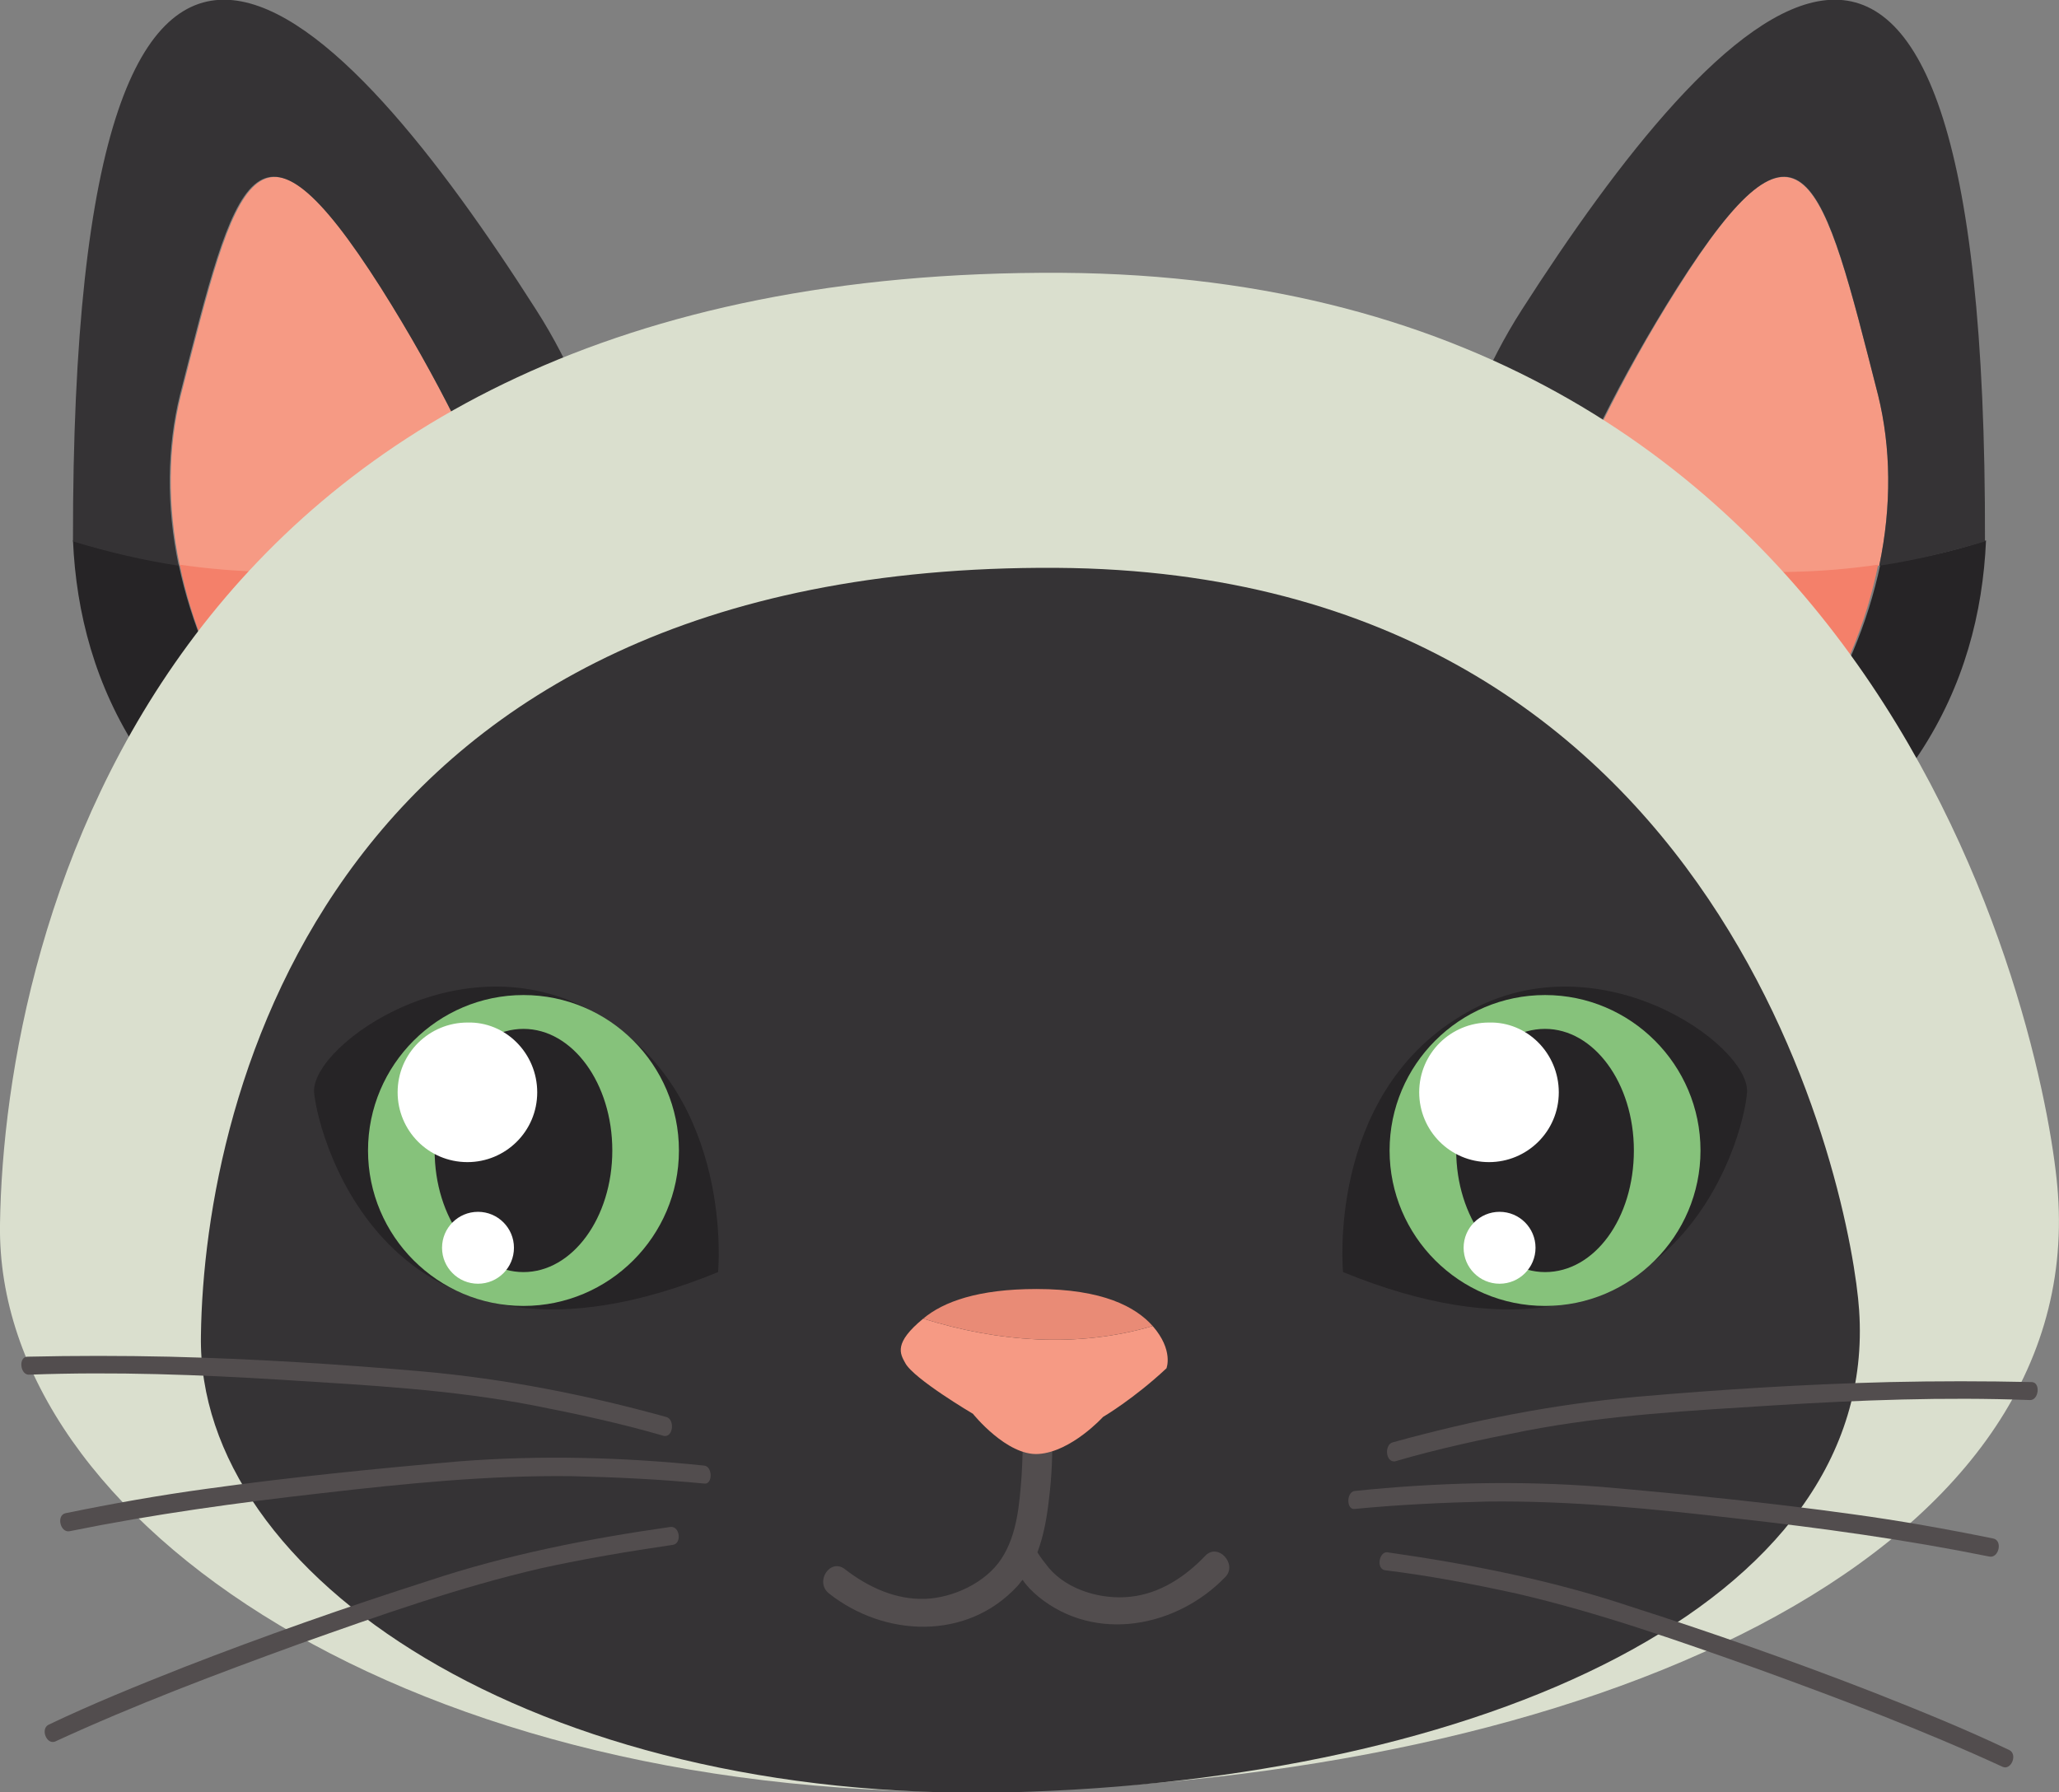 <?xml version="1.0" encoding="utf-8"?>
<!-- Generator: Adobe Illustrator 19.0.0, SVG Export Plug-In . SVG Version: 6.00 Build 0)  -->
<svg version="1.1" id="Layer_1" xmlns="http://www.w3.org/2000/svg" xmlns:xlink="http://www.w3.org/1999/xlink" x="0px" y="0px"
	 viewBox="0 0 194.7 169.5" style="enable-background:new 0 0 194.7 169.5;" xml:space="preserve">
<rect x="0" y="0" width="194.7" height="169.5" fill="#808080" stroke="none"/>
<style type="text/css">
	.st0{fill:#262426;}
	.st1{fill:#F69A84;}
	.st2{fill:#F4806A;}
	.st3{fill:#353335;}
	.st4{fill:#DADFCE;}
	.st5{fill:#524D4E;}
	.st6{fill:#E98B76;}
	.st7{fill:#86C27B;}
	.st8{fill:#FFFFFF;}
</style>
<g id="XMLID_2_">
	<g id="XMLID_22_">
		<g id="XMLID_61_">
			<g id="XMLID_76_">
				<g id="XMLID_77_">
					<g id="XMLID_78_">
						<g id="XMLID_82_">
							<path id="XMLID_89_" class="st0" d="M57.7,44.7c-3,2.2-6.3,4-9.9,5.4c2.8,7,3.9,11.6,3.9,11.6c9.4,11.8,4.6,33.3-13.7,21.6
								c-12-7.6-18.8-19-21.1-29.9c-3.3-0.5-6.7-1.2-10-2.3c0.6,13.8,7.2,27.5,26.6,36.9C52.6,95.9,61.7,76,61.1,66.5
								C61.1,66.5,61.8,57.4,57.7,44.7z"/>
							<path id="XMLID_86_" class="st1" d="M17.1,37.4c-1.2,4.8-1.3,10.4-0.1,16.1c11,1.6,21.7,0.3,30.8-3.3
								c-2.5-6.1-6.2-14.2-11.7-22.9C24.2,8.5,22.4,16.6,17.1,37.4z"/>
							<path id="XMLID_83_" class="st2" d="M38.1,83.3c18.3,11.6,23.1-9.9,13.7-21.6c0,0-1.1-4.5-3.9-11.6C38.7,53.8,28,55,17,53.4
								C19.2,64.3,26.1,75.7,38.1,83.3z"/>
						</g>
						<path id="XMLID_79_" class="st3" d="M6.9,51.2c3.3,1,6.7,1.8,10,2.3c-1.2-5.7-1.1-11.2,0.1-16.1c5.3-20.8,7.1-28.9,19-10.2
							c5.5,8.7,9.3,16.7,11.7,22.9c3.6-1.4,6.9-3.2,9.9-5.4c-1.5-4.7-3.5-10.1-6.9-15.4C32.6,0.9,6.8-27.7,6.9,51.2z"/>
					</g>
				</g>
			</g>
			<g id="XMLID_62_">
				<g id="XMLID_63_">
					<g id="XMLID_64_">
						<g id="XMLID_68_">
							<path id="XMLID_75_" class="st0" d="M137,44.7c3,2.2,6.3,4,9.9,5.4c-2.8,7-3.9,11.6-3.9,11.6c-9.4,11.8-4.6,33.3,13.7,21.6
								c12-7.6,18.8-19,21.1-29.9c3.3-0.5,6.7-1.2,10-2.3c-0.6,13.8-7.2,27.5-26.6,36.9C142,95.9,133,76,133.6,66.5
								C133.6,66.5,132.9,57.4,137,44.7z"/>
							<path id="XMLID_72_" class="st1" d="M177.6,37.4c1.2,4.8,1.3,10.4,0.1,16.1c-11,1.6-21.7,0.3-30.8-3.3
								c2.5-6.1,6.2-14.2,11.7-22.9C170.4,8.5,172.3,16.6,177.6,37.4z"/>
							<path id="XMLID_69_" class="st2" d="M156.6,83.3c-18.3,11.6-23.1-9.9-13.7-21.6c0,0,1.1-4.5,3.9-11.6
								c9.1,3.7,19.9,4.9,30.8,3.3C175.4,64.3,168.6,75.7,156.6,83.3z"/>
						</g>
						<path id="XMLID_65_" class="st3" d="M187.7,51.2c-3.3,1-6.7,1.8-10,2.3c1.2-5.7,1.1-11.2-0.1-16.1c-5.3-20.8-7.1-28.9-19-10.2
							c-5.5,8.7-9.3,16.7-11.7,22.9c-3.6-1.4-6.9-3.2-9.9-5.4c1.5-4.7,3.5-10.1,6.9-15.4C162.1,0.9,187.9-27.7,187.7,51.2z"/>
					</g>
				</g>
			</g>
		</g>
		<path id="XMLID_60_" class="st4" d="M194.6,112.9c-0.9-13-14.9-86.6-94.2-87.1c-85-0.5-100,61.8-100.4,90
			c-0.4,28.2,39.2,54.9,94.6,53.6C150,168.2,197.1,147.6,194.6,112.9z"/>
		<path id="XMLID_57_" class="st3" d="M175.8,123.9c-0.7-10.5-12-69.8-75.9-70.2c-68.6-0.4-80.6,49.8-80.9,72.6
			c-0.4,22.8,31.6,44.2,76.3,43.2C139.8,168.4,177.7,151.8,175.8,123.9z"/>
		<path id="XMLID_54_" class="st5" d="M114,147.1c-1.9,2-4.3,3.6-7.1,3.9c-2.7,0.3-5.9-0.6-7.7-2.7c-0.4-0.5-0.8-1-1.1-1.5
			c0.6-1.6,0.9-3.3,1.1-5.1c0.5-4.1,0.4-8.4-0.4-12.4c-0.3-1.7-3-1.2-2.7,0.5c0.7,3.3,0.7,6.5,0.5,9.8c-0.2,2.6-0.4,5.5-1.9,7.8
			c-1.5,2.3-4.6,3.7-7.2,3.8c-2.8,0.1-5.4-1.1-7.6-2.8c-1.4-1.1-2.9,1.2-1.5,2.3c5.2,4.1,13,4.5,17.8-0.7c0.2-0.2,0.3-0.4,0.5-0.6
			c0.4,0.6,0.9,1.1,1.5,1.6c5.4,4.4,13.1,2.9,17.7-1.9C117,147.9,115.2,145.9,114,147.1z"/>
		<g id="XMLID_41_">
			<g id="XMLID_95_">
				<g id="XMLID_98_">
					<path id="XMLID_99_" class="st1" d="M87.3,124.7c-2.8,2.3-2.2,3.3-1.7,4.2c0.8,1.5,6.4,4.8,6.4,4.8s3.2,4,6.2,3.8
						c3.1-0.2,6.1-3.5,6.1-3.5s2.9-1.7,6-4.6c0,0,0.7-1.7-1.3-4C101.9,127.5,94.3,126.9,87.3,124.7z"/>
				</g>
				<g id="XMLID_96_">
					<path id="XMLID_97_" class="st6" d="M98,121.9c-5.5,0-8.8,1.2-10.7,2.8c7,2.2,14.6,2.8,21.7,0.7
						C107.4,123.6,104.3,121.9,98,121.9z"/>
				</g>
			</g>
		</g>
		<g id="XMLID_38_">
			<path id="XMLID_40_" class="st0" d="M67.9,120.3c0,0,1.6-16.5-11.1-24.2c-12.7-7.8-27.4,2.7-27.1,7.2
				C30.1,107.7,36.9,133,67.9,120.3z"/>
			<path id="XMLID_39_" class="st0" d="M127,120.3c0,0-1.6-16.5,11.1-24.2c12.7-7.8,27.4,2.7,27.1,7.2
				C164.9,107.7,158.1,133,127,120.3z"/>
		</g>
		<g id="XMLID_23_">
			<g id="XMLID_31_">
				<g id="XMLID_32_">
					<g id="XMLID_33_">
						<path id="XMLID_37_" class="st7" d="M64.2,108.8c0,8.1-6.6,14.7-14.7,14.7c-8.1,0-14.7-6.6-14.7-14.7
							c0-8.1,6.6-14.7,14.7-14.7C57.6,94.1,64.2,100.7,64.2,108.8z"/>
						<ellipse id="XMLID_36_" class="st0" cx="49.5" cy="108.8" rx="8.4" ry="11.5"/>
						<path id="XMLID_35_" class="st8" d="M50.8,103.3c0,3.7-3,6.6-6.6,6.6c-3.7,0-6.6-3-6.6-6.6c0-3.7,3-6.6,6.6-6.6
							C47.8,96.6,50.8,99.6,50.8,103.3z"/>
						<circle id="XMLID_34_" class="st8" cx="45.2" cy="118" r="3.4"/>
					</g>
				</g>
			</g>
			<g id="XMLID_24_">
				<g id="XMLID_25_">
					<g id="XMLID_26_">
						<path id="XMLID_30_" class="st7" d="M160.8,108.8c0,8.1-6.6,14.7-14.7,14.7c-8.1,0-14.7-6.6-14.7-14.7
							c0-8.1,6.6-14.7,14.7-14.7C154.2,94.1,160.8,100.7,160.8,108.8z"/>
						<path id="XMLID_29_" class="st0" d="M154.5,108.8c0,6.4-3.7,11.5-8.4,11.5c-4.6,0-8.4-5.2-8.4-11.5c0-6.4,3.7-11.5,8.4-11.5
							C150.7,97.3,154.5,102.4,154.5,108.8z"/>
						<path id="XMLID_28_" class="st8" d="M147.4,103.3c0,3.7-3,6.6-6.6,6.6c-3.7,0-6.6-3-6.6-6.6c0-3.7,3-6.6,6.6-6.6
							C144.4,96.6,147.4,99.6,147.4,103.3z"/>
						<circle id="XMLID_27_" class="st8" cx="141.8" cy="118" r="3.4"/>
					</g>
				</g>
			</g>
		</g>
	</g>
	<g id="XMLID_3_">
		<g id="XMLID_119_">
			<g id="XMLID_124_">
				<path id="XMLID_127_" class="st5" d="M63,134c-7.6-2.1-15.2-3.6-23-4.3c-8-0.7-16-1.2-24-1.4c-4.5-0.1-8.9-0.1-13.4,0
					c-0.9,0-0.7,1.8,0.2,1.7c8-0.3,16.1,0,24.1,0.5c7.9,0.5,15.7,0.9,23.5,2.4c4.1,0.8,8.3,1.7,12.4,2.9
					C63.7,135.9,63.8,134.2,63,134z"/>
				<path id="XMLID_126_" class="st5" d="M63.4,144.4c-7.7,1.1-15.4,2.6-22.9,5.1c-7.8,2.5-15.5,5.2-23.2,8.2
					c-4.3,1.7-8.5,3.4-12.7,5.4c-0.8,0.4-0.2,1.9,0.6,1.6c7.6-3.5,15.3-6.4,23-9.2c7.6-2.7,15.2-5.4,23-7.2
					c4.1-0.9,8.3-1.6,12.4-2.2C64.5,146,64.3,144.3,63.4,144.4z"/>
				<path id="XMLID_125_" class="st5" d="M66.6,138.6c-7.7-0.8-15.5-1-23.2-0.4c-8,0.7-16,1.5-23.9,2.6c-4.4,0.6-8.9,1.4-13.3,2.3
					c-0.9,0.2-0.5,1.9,0.4,1.7c7.9-1.6,15.9-2.7,23.9-3.6c7.8-0.9,15.7-1.7,23.6-1.6c4.2,0.1,8.4,0.3,12.5,0.7
					C67.4,140.4,67.4,138.7,66.6,138.6z"/>
			</g>
			<g id="XMLID_120_">
				<path id="XMLID_123_" class="st5" d="M131.7,136.4c7.6-2.1,15.2-3.6,23-4.3c8-0.7,16-1.2,24-1.4c4.5-0.1,8.9-0.1,13.4,0
					c0.9,0,0.7,1.8-0.2,1.7c-8-0.3-16.1,0-24.1,0.5c-7.9,0.5-15.7,0.9-23.5,2.4c-4.1,0.8-8.3,1.7-12.4,2.9
					C131,138.3,130.9,136.6,131.7,136.4z"/>
				<path id="XMLID_122_" class="st5" d="M131.2,146.8c7.7,1.1,15.4,2.6,22.9,5.1c7.8,2.5,15.5,5.2,23.2,8.2
					c4.3,1.7,8.5,3.4,12.7,5.4c0.8,0.4,0.2,1.9-0.6,1.6c-7.6-3.5-15.3-6.4-23-9.2c-7.6-2.7-15.2-5.4-23-7.2
					c-4.1-0.9-8.3-1.7-12.4-2.2C130.1,148.4,130.4,146.7,131.2,146.8z"/>
				<path id="XMLID_121_" class="st5" d="M128.1,141c7.7-0.8,15.5-1,23.2-0.4c8,0.7,16,1.5,23.9,2.6c4.4,0.6,8.9,1.4,13.3,2.3
					c0.9,0.2,0.5,1.9-0.4,1.7c-7.9-1.6-15.9-2.7-23.9-3.6c-7.8-0.9-15.7-1.7-23.6-1.6c-4.2,0.1-8.4,0.3-12.5,0.7
					C127.3,142.8,127.3,141.1,128.1,141z"/>
			</g>
		</g>
	</g>
</g>
</svg>
